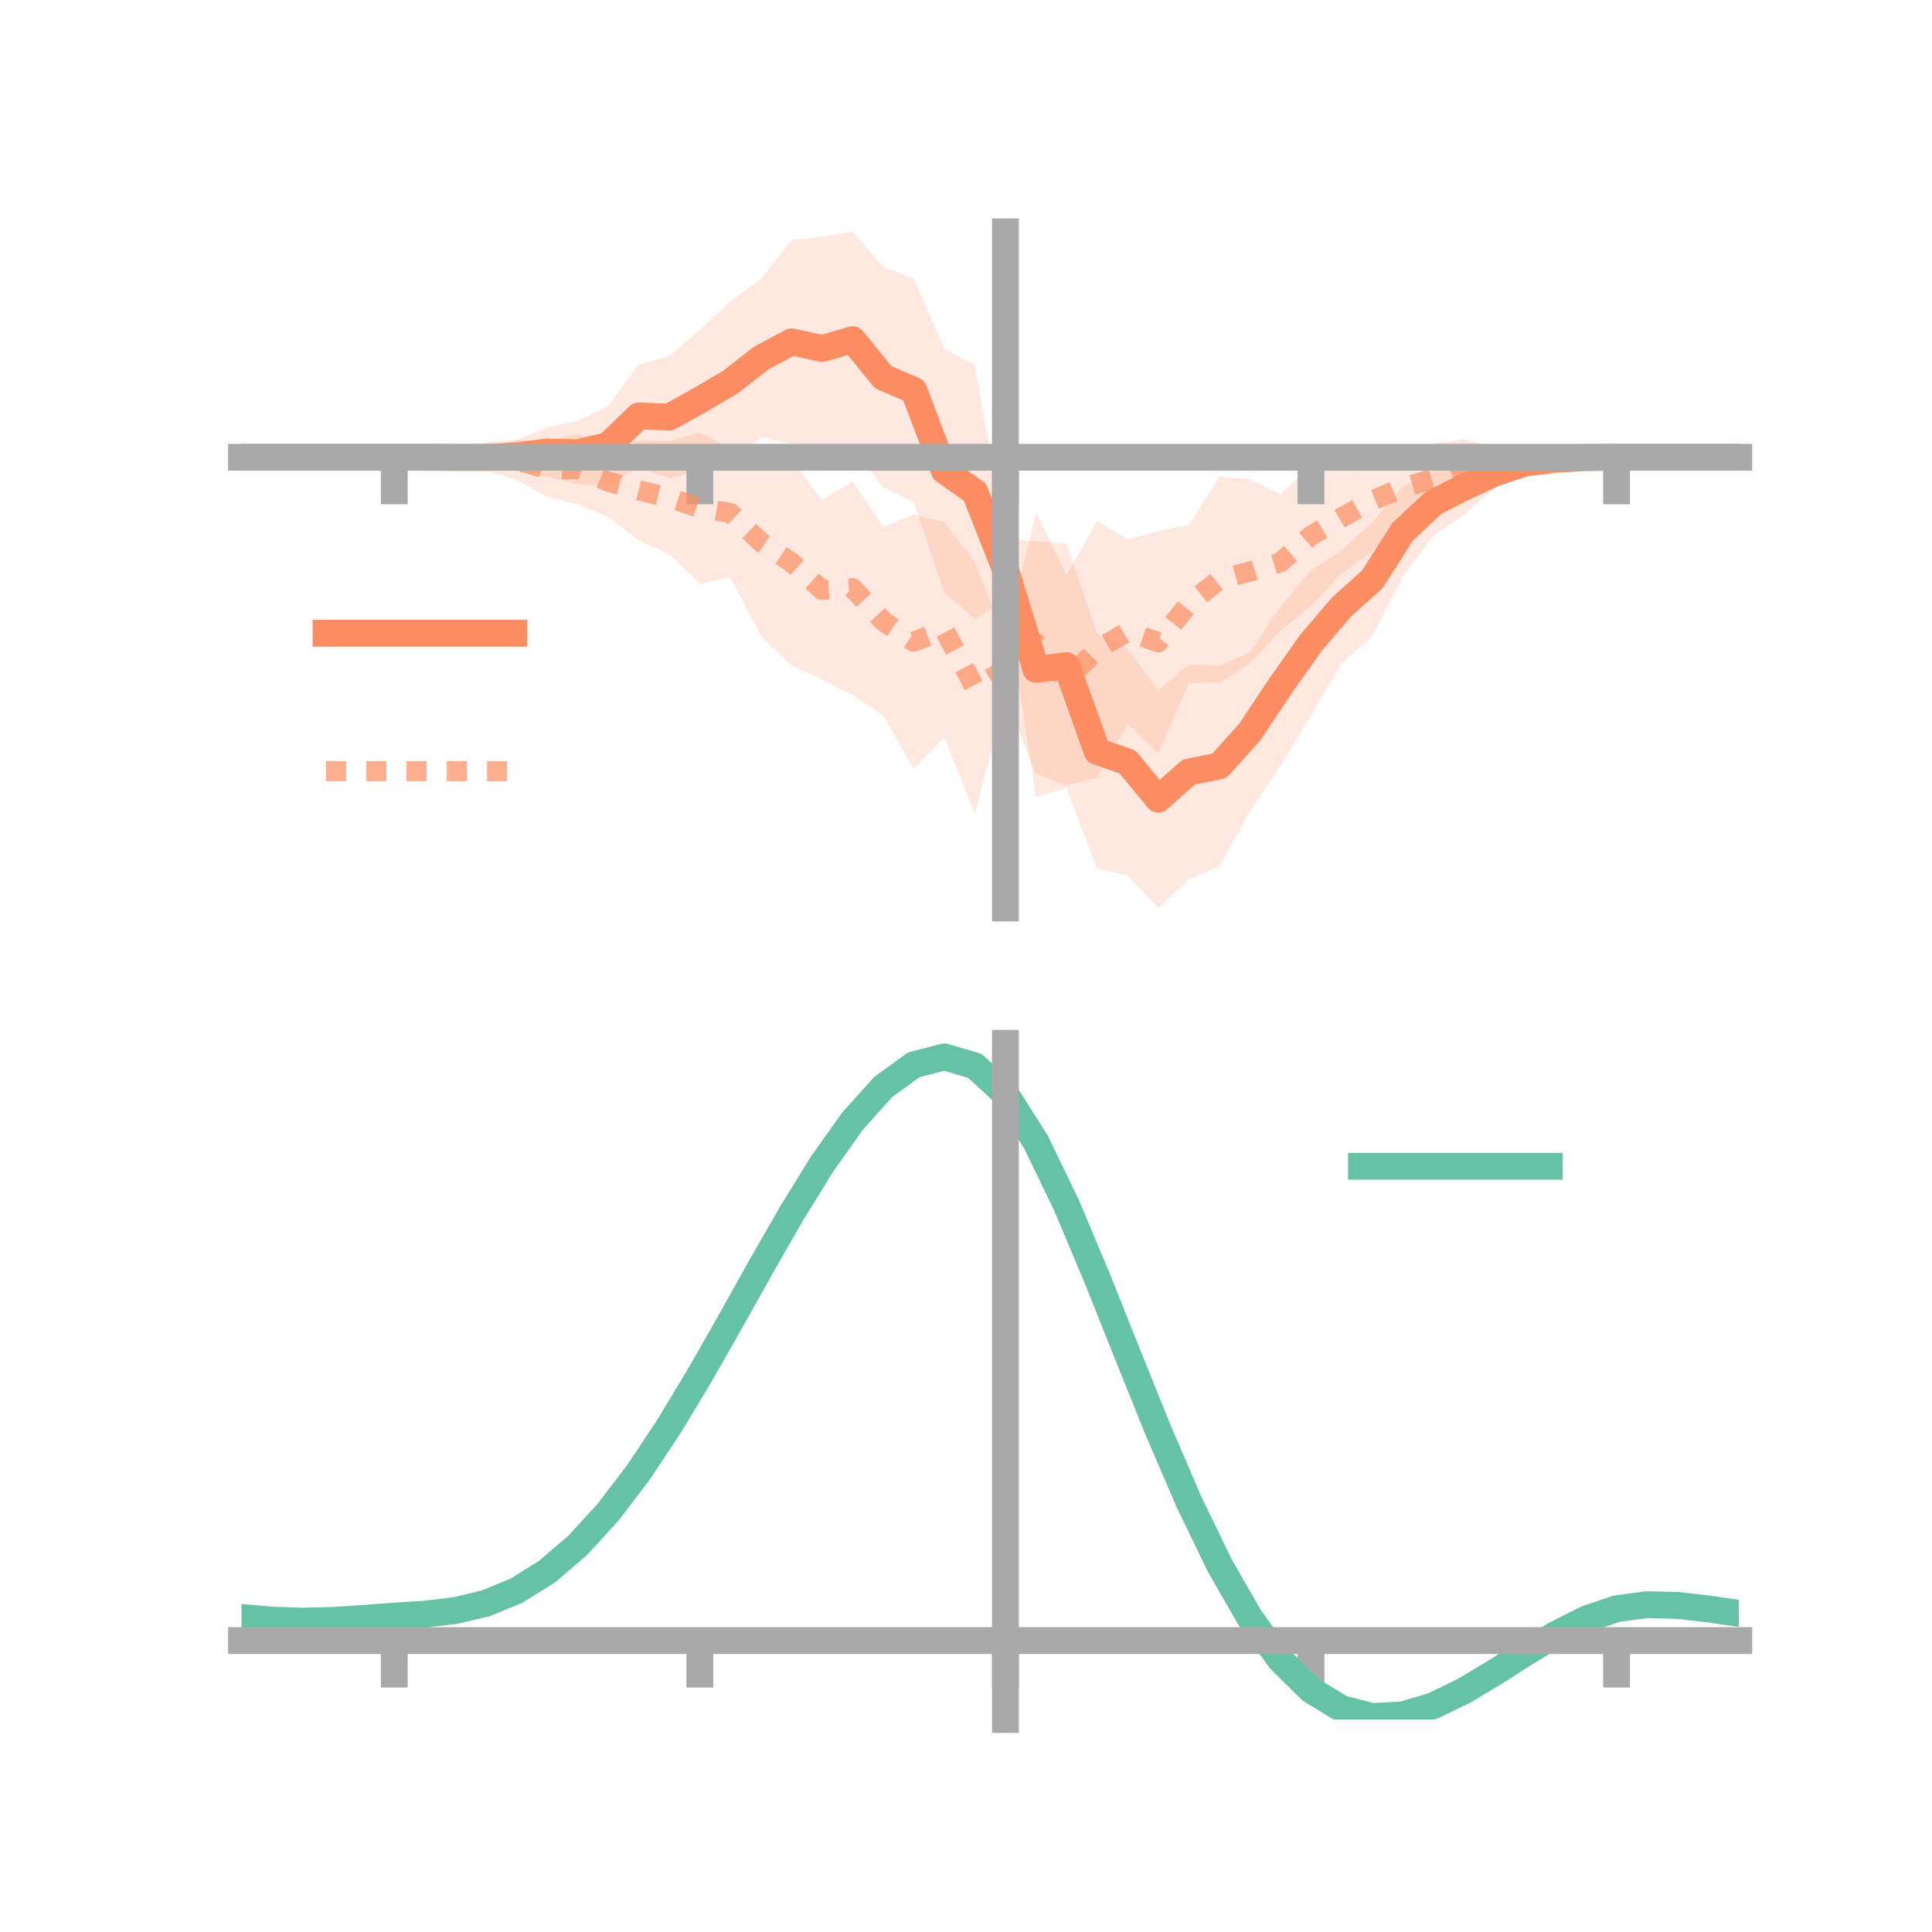 <?xml version="1.0" encoding="utf-8" standalone="no"?>
<!DOCTYPE svg PUBLIC "-//W3C//DTD SVG 1.1//EN"
  "http://www.w3.org/Graphics/SVG/1.1/DTD/svg11.dtd">
<!-- Created with matplotlib (https://matplotlib.org/) -->
<svg height="144pt" version="1.1" viewBox="0 0 144 144" width="144pt" xmlns="http://www.w3.org/2000/svg" xmlns:xlink="http://www.w3.org/1999/xlink">
 <defs>
  <style type="text/css">*{stroke-linecap:butt;stroke-linejoin:round;}</style>
 </defs>
 <g id="figure_1">
  <g id="patch_1">
   <path d="M 0 144 
L 144 144 
L 144 0 
L 0 0 
z
" style="fill:none;"/>
  </g>
  <g id="axes_1">
   <g id="patch_2">
    <path d="M 18 67.68 
L 129.6 67.68 
L 129.6 17.28 
L 18 17.28 
z
" style="fill:none;"/>
   </g>
   <g id="PolyCollection_1">
    <path clip-path="url(#pcc2f95992e)" d="M 18 34.081 
L 18 34.081 
L 20.278 34.081 
L 22.555 34.081 
L 24.833 34.081 
L 27.11 34.081 
L 29.388 34.081 
L 31.665 33.963 
L 33.943 33.732 
L 36.22 33.368 
L 38.498 32.809 
L 40.776 31.862 
L 43.053 31.368 
L 45.331 30.246 
L 47.608 27.168 
L 49.886 26.531 
L 52.163 24.578 
L 54.441 22.471 
L 56.718 20.799 
L 58.996 17.9 
L 61.273 17.64 
L 63.551 17.28 
L 65.829 19.893 
L 68.106 20.777 
L 70.384 26 
L 72.661 27.21 
L 74.939 40.132 
L 77.216 40.36 
L 79.494 40.507 
L 81.771 47.244 
L 84.049 48.342 
L 86.327 51.454 
L 88.604 49.552 
L 90.882 49.606 
L 93.159 48.646 
L 95.437 45.195 
L 97.714 42.524 
L 99.992 41.023 
L 102.269 38.945 
L 104.547 36.283 
L 106.824 35.055 
L 109.102 34.255 
L 111.38 34.166 
L 113.657 33.8 
L 115.935 33.906 
L 118.212 33.975 
L 120.49 34.081 
L 122.767 34.081 
L 125.045 34.081 
L 127.322 34.081 
L 129.6 34.081 
L 129.6 34.081 
L 129.6 34.081 
L 127.322 34.081 
L 125.045 34.081 
L 122.767 34.081 
L 120.49 34.081 
L 118.212 34.246 
L 115.935 34.554 
L 113.657 35.238 
L 111.38 36.374 
L 109.102 38.385 
L 106.824 39.935 
L 104.547 42.988 
L 102.269 47.446 
L 99.992 49.454 
L 97.714 53.293 
L 95.437 57.06 
L 93.159 60.456 
L 90.882 64.566 
L 88.604 65.532 
L 86.327 67.68 
L 84.049 65.255 
L 81.771 64.745 
L 79.494 58.726 
L 77.216 59.41 
L 74.939 44.747 
L 72.661 46.138 
L 70.384 44.153 
L 68.106 37.411 
L 65.829 36.348 
L 63.551 33.361 
L 61.273 34.312 
L 58.996 33.063 
L 56.718 32.597 
L 54.441 34.487 
L 52.163 35.06 
L 49.886 35.643 
L 47.608 34.835 
L 45.331 36.171 
L 43.053 36.116 
L 40.776 35.52 
L 38.498 35.136 
L 36.22 34.821 
L 33.943 34.465 
L 31.665 34.201 
L 29.388 34.081 
L 27.11 34.081 
L 24.833 34.081 
L 22.555 34.081 
L 20.278 34.081 
L 18 34.081 
z
" style="fill:#fc8d62;fill-opacity:0.2;"/>
   </g>
   <g id="PolyCollection_2">
    <path clip-path="url(#pcc2f95992e)" d="M 18 34.081 
L 18 34.081 
L 20.278 34.081 
L 22.555 34.081 
L 24.833 34.081 
L 27.11 34.081 
L 29.388 34.081 
L 31.665 33.883 
L 33.943 33.483 
L 36.22 32.966 
L 38.498 32.793 
L 40.776 32.905 
L 43.053 32.356 
L 45.331 33.273 
L 47.608 32.81 
L 49.886 32.885 
L 52.163 32.242 
L 54.441 33.438 
L 56.718 33.385 
L 58.996 34.255 
L 61.273 37.293 
L 63.551 35.872 
L 65.829 39.265 
L 68.106 38.338 
L 70.384 38.947 
L 72.661 41.871 
L 74.939 47.841 
L 77.216 38.176 
L 79.494 42.88 
L 81.771 38.842 
L 84.049 40.204 
L 86.327 39.589 
L 88.604 39.142 
L 90.882 35.521 
L 93.159 35.733 
L 95.437 36.823 
L 97.714 34.701 
L 99.992 34.411 
L 102.269 33.523 
L 104.547 33.817 
L 106.824 33.098 
L 109.102 32.717 
L 111.38 33.327 
L 113.657 33.387 
L 115.935 33.653 
L 118.212 33.927 
L 120.49 34.081 
L 122.767 34.081 
L 125.045 34.081 
L 127.322 34.081 
L 129.6 34.081 
L 129.6 34.081 
L 129.6 34.081 
L 127.322 34.081 
L 125.045 34.081 
L 122.767 34.081 
L 120.49 34.081 
L 118.212 34.279 
L 115.935 34.785 
L 113.657 35.548 
L 111.38 36.131 
L 109.102 36.622 
L 106.824 38.25 
L 104.547 38.884 
L 102.269 41.103 
L 99.992 42.743 
L 97.714 45.152 
L 95.437 46.999 
L 93.159 49.466 
L 90.882 50.884 
L 88.604 50.892 
L 86.327 56.143 
L 84.049 53.956 
L 81.771 57.971 
L 79.494 58.517 
L 77.216 57.7 
L 74.939 51.945 
L 72.661 60.655 
L 70.384 54.958 
L 68.106 57.319 
L 65.829 53.325 
L 63.551 51.81 
L 61.273 50.651 
L 58.996 49.588 
L 56.718 47.444 
L 54.441 43.043 
L 52.163 43.493 
L 49.886 41.318 
L 47.608 40.281 
L 45.331 38.529 
L 43.053 37.571 
L 40.776 37.039 
L 38.498 35.756 
L 36.22 35.087 
L 33.943 34.576 
L 31.665 34.278 
L 29.388 34.081 
L 27.11 34.081 
L 24.833 34.081 
L 22.555 34.081 
L 20.278 34.081 
L 18 34.081 
z
" style="fill:#fc8d62;fill-opacity:0.2;"/>
   </g>
   <g id="matplotlib.axis_1">
    <g id="xtick_1">
     <g id="line2d_1">
      <defs>
       <path d="M 0 0 
L 0 3.5 
" id="m9cb6b59432" style="stroke:#a9a9a9;stroke-width:2;"/>
      </defs>
      <g>
       <use style="fill:#a9a9a9;stroke:#a9a9a9;stroke-width:2;" x="29.388" xlink:href="#m9cb6b59432" y="34.081"/>
      </g>
     </g>
    </g>
    <g id="xtick_2">
     <g id="line2d_2">
      <g>
       <use style="fill:#a9a9a9;stroke:#a9a9a9;stroke-width:2;" x="52.163" xlink:href="#m9cb6b59432" y="34.081"/>
      </g>
     </g>
    </g>
    <g id="xtick_3">
     <g id="line2d_3">
      <g>
       <use style="fill:#a9a9a9;stroke:#a9a9a9;stroke-width:2;" x="74.939" xlink:href="#m9cb6b59432" y="34.081"/>
      </g>
     </g>
    </g>
    <g id="xtick_4">
     <g id="line2d_4">
      <g>
       <use style="fill:#a9a9a9;stroke:#a9a9a9;stroke-width:2;" x="97.714" xlink:href="#m9cb6b59432" y="34.081"/>
      </g>
     </g>
    </g>
    <g id="xtick_5">
     <g id="line2d_5">
      <g>
       <use style="fill:#a9a9a9;stroke:#a9a9a9;stroke-width:2;" x="120.49" xlink:href="#m9cb6b59432" y="34.081"/>
      </g>
     </g>
    </g>
   </g>
   <g id="matplotlib.axis_2"/>
   <g id="line2d_6">
    <path clip-path="url(#pcc2f95992e)" d="M 18 34.081 
L 20.278 34.081 
L 22.555 34.081 
L 24.833 34.081 
L 27.11 34.081 
L 29.388 34.081 
L 31.665 34.082 
L 33.943 34.099 
L 36.22 34.095 
L 38.498 33.973 
L 40.776 33.691 
L 43.053 33.742 
L 45.331 33.208 
L 47.608 31.001 
L 49.886 31.087 
L 52.163 29.819 
L 54.441 28.479 
L 56.718 26.698 
L 58.996 25.482 
L 61.273 25.976 
L 63.551 25.321 
L 65.829 28.12 
L 68.106 29.094 
L 70.384 35.077 
L 72.661 36.674 
L 74.939 42.439 
L 77.216 49.885 
L 79.494 49.617 
L 81.771 55.995 
L 84.049 56.798 
L 86.327 59.567 
L 88.604 57.542 
L 90.882 57.086 
L 93.159 54.551 
L 95.437 51.128 
L 97.714 47.908 
L 99.992 45.238 
L 102.269 43.196 
L 104.547 39.635 
L 106.824 37.495 
L 109.102 36.32 
L 111.38 35.27 
L 113.657 34.519 
L 115.935 34.23 
L 118.212 34.111 
L 120.49 34.081 
L 122.767 34.081 
L 125.045 34.081 
L 127.322 34.081 
L 129.6 34.081 
" style="fill:none;stroke:#fc8d62;stroke-linecap:square;stroke-width:2;"/>
   </g>
   <g id="line2d_7">
    <path clip-path="url(#pcc2f95992e)" d="M 18 34.081 
L 20.278 34.081 
L 22.555 34.081 
L 24.833 34.081 
L 27.11 34.081 
L 29.388 34.081 
L 31.665 34.081 
L 33.943 34.03 
L 36.22 34.026 
L 38.498 34.275 
L 40.776 34.972 
L 43.053 34.963 
L 45.331 35.901 
L 47.608 36.545 
L 49.886 37.101 
L 52.163 37.867 
L 54.441 38.24 
L 56.718 40.414 
L 58.996 41.921 
L 61.273 43.972 
L 63.551 43.841 
L 65.829 46.295 
L 68.106 47.828 
L 70.384 46.952 
L 72.661 51.263 
L 74.939 49.893 
L 77.216 47.938 
L 79.494 50.698 
L 81.771 48.406 
L 84.049 47.08 
L 86.327 47.866 
L 88.604 45.017 
L 90.882 43.202 
L 93.159 42.6 
L 95.437 41.911 
L 97.714 39.927 
L 99.992 38.577 
L 102.269 37.313 
L 104.547 36.35 
L 106.824 35.674 
L 109.102 34.669 
L 111.38 34.729 
L 113.657 34.468 
L 115.935 34.219 
L 118.212 34.103 
L 120.49 34.081 
L 122.767 34.081 
L 125.045 34.081 
L 127.322 34.081 
L 129.6 34.081 
" style="fill:none;stroke:#fc8d62;stroke-dasharray:1.5,1.5;stroke-dashoffset:0;stroke-opacity:0.7;stroke-width:1.5;"/>
   </g>
   <g id="patch_3">
    <path d="M 74.939 67.68 
L 74.939 17.28 
" style="fill:none;stroke:#a9a9a9;stroke-linecap:square;stroke-linejoin:miter;stroke-width:2;"/>
   </g>
   <g id="patch_4">
    <path d="M 129.6 67.68 
L 129.6 17.28 
" style="fill:none;"/>
   </g>
   <g id="patch_5">
    <path d="M 18 34.081 
L 129.6 34.081 
" style="fill:none;stroke:#a9a9a9;stroke-linecap:square;stroke-linejoin:miter;stroke-width:2;"/>
   </g>
   <g id="patch_6">
    <path d="M 18 17.28 
L 129.6 17.28 
" style="fill:none;"/>
   </g>
   <g id="legend_1">
    <g id="line2d_8">
     <path d="M 24.3 47.2 
L 38.3 47.2 
" style="fill:none;stroke:#fc8d62;stroke-linecap:square;stroke-width:2;"/>
    </g>
    <g id="line2d_9"/>
    <g id="text_1">
     <!--   -->
     <g transform="translate(43.9 49.65)scale(0.07 -0.07)">
      <defs>
       <path id="DejaVuSans-32"/>
      </defs>
      <use xlink:href="#DejaVuSans-32"/>
     </g>
    </g>
    <g id="line2d_10">
     <path d="M 24.3 57.474 
L 38.3 57.474 
" style="fill:none;stroke:#fc8d62;stroke-dasharray:1.5,1.5;stroke-dashoffset:0;stroke-opacity:0.7;stroke-width:1.5;"/>
    </g>
    <g id="line2d_11"/>
    <g id="text_2">
     <!--   -->
     <g transform="translate(43.9 59.924)scale(0.07 -0.07)">
      <use xlink:href="#DejaVuSans-32"/>
     </g>
    </g>
   </g>
  </g>
  <g id="axes_2">
   <g id="patch_7">
    <path d="M 18 128.16 
L 129.6 128.16 
L 129.6 77.76 
L 18 77.76 
z
" style="fill:none;"/>
   </g>
   <g id="PolyCollection_3">
    <path clip-path="url(#pe430846032)" d="M 18 120.593 
L 18 120.513 
L 20.278 120.726 
L 22.555 120.8 
L 24.833 120.737 
L 27.11 120.582 
L 29.388 120.405 
L 31.665 120.251 
L 33.943 119.978 
L 36.22 119.43 
L 38.498 118.478 
L 40.776 117.031 
L 43.053 115.039 
L 45.331 112.493 
L 47.608 109.424 
L 49.886 105.901 
L 52.163 102.024 
L 54.441 97.922 
L 56.718 93.75 
L 58.996 89.683 
L 61.273 85.91 
L 63.551 82.63 
L 65.829 80.046 
L 68.106 78.357 
L 70.384 77.76 
L 72.661 78.44 
L 74.939 80.565 
L 77.216 84.213 
L 79.494 89.006 
L 81.771 94.507 
L 84.049 100.309 
L 86.327 106.053 
L 88.604 111.442 
L 90.882 116.239 
L 93.159 120.277 
L 95.437 123.453 
L 97.714 125.729 
L 99.992 127.126 
L 102.269 127.716 
L 104.547 127.607 
L 106.824 126.935 
L 109.102 125.851 
L 111.38 124.515 
L 113.657 123.088 
L 115.935 121.729 
L 118.212 120.59 
L 120.49 119.821 
L 122.767 119.522 
L 125.045 119.584 
L 127.322 119.853 
L 129.6 120.198 
L 129.6 120.305 
L 129.6 120.305 
L 127.322 119.985 
L 125.045 119.734 
L 122.767 119.682 
L 120.49 119.986 
L 118.212 120.765 
L 115.935 121.935 
L 113.657 123.344 
L 111.38 124.827 
L 109.102 126.215 
L 106.824 127.339 
L 104.547 128.037 
L 102.269 128.16 
L 99.992 127.582 
L 97.714 126.21 
L 95.437 123.989 
L 93.159 120.909 
L 90.882 117.006 
L 88.604 112.375 
L 86.327 107.171 
L 84.049 101.619 
L 81.771 96.005 
L 79.494 90.677 
L 77.216 86.032 
L 74.939 82.497 
L 72.661 80.444 
L 70.384 79.79 
L 68.106 80.368 
L 65.829 81.993 
L 63.551 84.473 
L 61.273 87.612 
L 58.996 91.216 
L 56.718 95.093 
L 54.441 99.064 
L 52.163 102.963 
L 49.886 106.645 
L 47.608 109.991 
L 45.331 112.908 
L 43.053 115.334 
L 40.776 117.243 
L 38.498 118.642 
L 36.22 119.57 
L 33.943 120.106 
L 31.665 120.367 
L 29.388 120.511 
L 27.11 120.672 
L 24.833 120.808 
L 22.555 120.857 
L 20.278 120.786 
L 18 120.593 
z
" style="fill:#66c2a5;fill-opacity:0.2;"/>
   </g>
   <g id="matplotlib.axis_3">
    <g id="xtick_6">
     <g id="line2d_12">
      <g>
       <use style="fill:#a9a9a9;stroke:#a9a9a9;stroke-width:2;" x="29.388" xlink:href="#m9cb6b59432" y="122.28"/>
      </g>
     </g>
    </g>
    <g id="xtick_7">
     <g id="line2d_13">
      <g>
       <use style="fill:#a9a9a9;stroke:#a9a9a9;stroke-width:2;" x="52.163" xlink:href="#m9cb6b59432" y="122.28"/>
      </g>
     </g>
    </g>
    <g id="xtick_8">
     <g id="line2d_14">
      <g>
       <use style="fill:#a9a9a9;stroke:#a9a9a9;stroke-width:2;" x="74.939" xlink:href="#m9cb6b59432" y="122.28"/>
      </g>
     </g>
    </g>
    <g id="xtick_9">
     <g id="line2d_15">
      <g>
       <use style="fill:#a9a9a9;stroke:#a9a9a9;stroke-width:2;" x="97.714" xlink:href="#m9cb6b59432" y="122.28"/>
      </g>
     </g>
    </g>
    <g id="xtick_10">
     <g id="line2d_16">
      <g>
       <use style="fill:#a9a9a9;stroke:#a9a9a9;stroke-width:2;" x="120.49" xlink:href="#m9cb6b59432" y="122.28"/>
      </g>
     </g>
    </g>
   </g>
   <g id="matplotlib.axis_4"/>
   <g id="line2d_17">
    <path clip-path="url(#pe430846032)" d="M 18 120.553 
L 20.278 120.756 
L 22.555 120.828 
L 24.833 120.773 
L 27.11 120.627 
L 29.388 120.458 
L 31.665 120.309 
L 33.943 120.042 
L 36.22 119.5 
L 38.498 118.56 
L 40.776 117.137 
L 43.053 115.187 
L 45.331 112.7 
L 47.608 109.708 
L 49.886 106.273 
L 52.163 102.493 
L 54.441 98.493 
L 56.718 94.422 
L 58.996 90.45 
L 61.273 86.761 
L 63.551 83.552 
L 65.829 81.019 
L 68.106 79.363 
L 70.384 78.775 
L 72.661 79.442 
L 74.939 81.531 
L 77.216 85.122 
L 79.494 89.842 
L 81.771 95.256 
L 84.049 100.964 
L 86.327 106.612 
L 88.604 111.908 
L 90.882 116.622 
L 93.159 120.593 
L 95.437 123.721 
L 97.714 125.969 
L 99.992 127.354 
L 102.269 127.938 
L 104.547 127.822 
L 106.824 127.137 
L 109.102 126.033 
L 111.38 124.671 
L 113.657 123.216 
L 115.935 121.832 
L 118.212 120.678 
L 120.49 119.904 
L 122.767 119.602 
L 125.045 119.659 
L 127.322 119.919 
L 129.6 120.251 
" style="fill:none;stroke:#66c2a5;stroke-linecap:square;stroke-width:2;"/>
   </g>
   <g id="patch_8">
    <path d="M 74.939 128.16 
L 74.939 77.76 
" style="fill:none;stroke:#a9a9a9;stroke-linecap:square;stroke-linejoin:miter;stroke-width:2;"/>
   </g>
   <g id="patch_9">
    <path d="M 129.6 128.16 
L 129.6 77.76 
" style="fill:none;"/>
   </g>
   <g id="patch_10">
    <path d="M 18 122.28 
L 129.6 122.28 
" style="fill:none;stroke:#a9a9a9;stroke-linecap:square;stroke-linejoin:miter;stroke-width:2;"/>
   </g>
   <g id="patch_11">
    <path d="M 18 77.76 
L 129.6 77.76 
" style="fill:none;"/>
   </g>
   <g id="legend_2">
    <g id="line2d_18">
     <path d="M 101.475 86.929 
L 115.475 86.929 
" style="fill:none;stroke:#66c2a5;stroke-linecap:square;stroke-width:2;"/>
    </g>
    <g id="line2d_19"/>
    <g id="text_3">
     <!--   -->
     <g transform="translate(121.075 89.379)scale(0.07 -0.07)">
      <use xlink:href="#DejaVuSans-32"/>
     </g>
    </g>
   </g>
  </g>
 </g>
 <defs>
  <clipPath id="pcc2f95992e">
   <rect height="50.4" width="111.6" x="18" y="17.28"/>
  </clipPath>
  <clipPath id="pe430846032">
   <rect height="50.4" width="111.6" x="18" y="77.76"/>
  </clipPath>
 </defs>
</svg>
